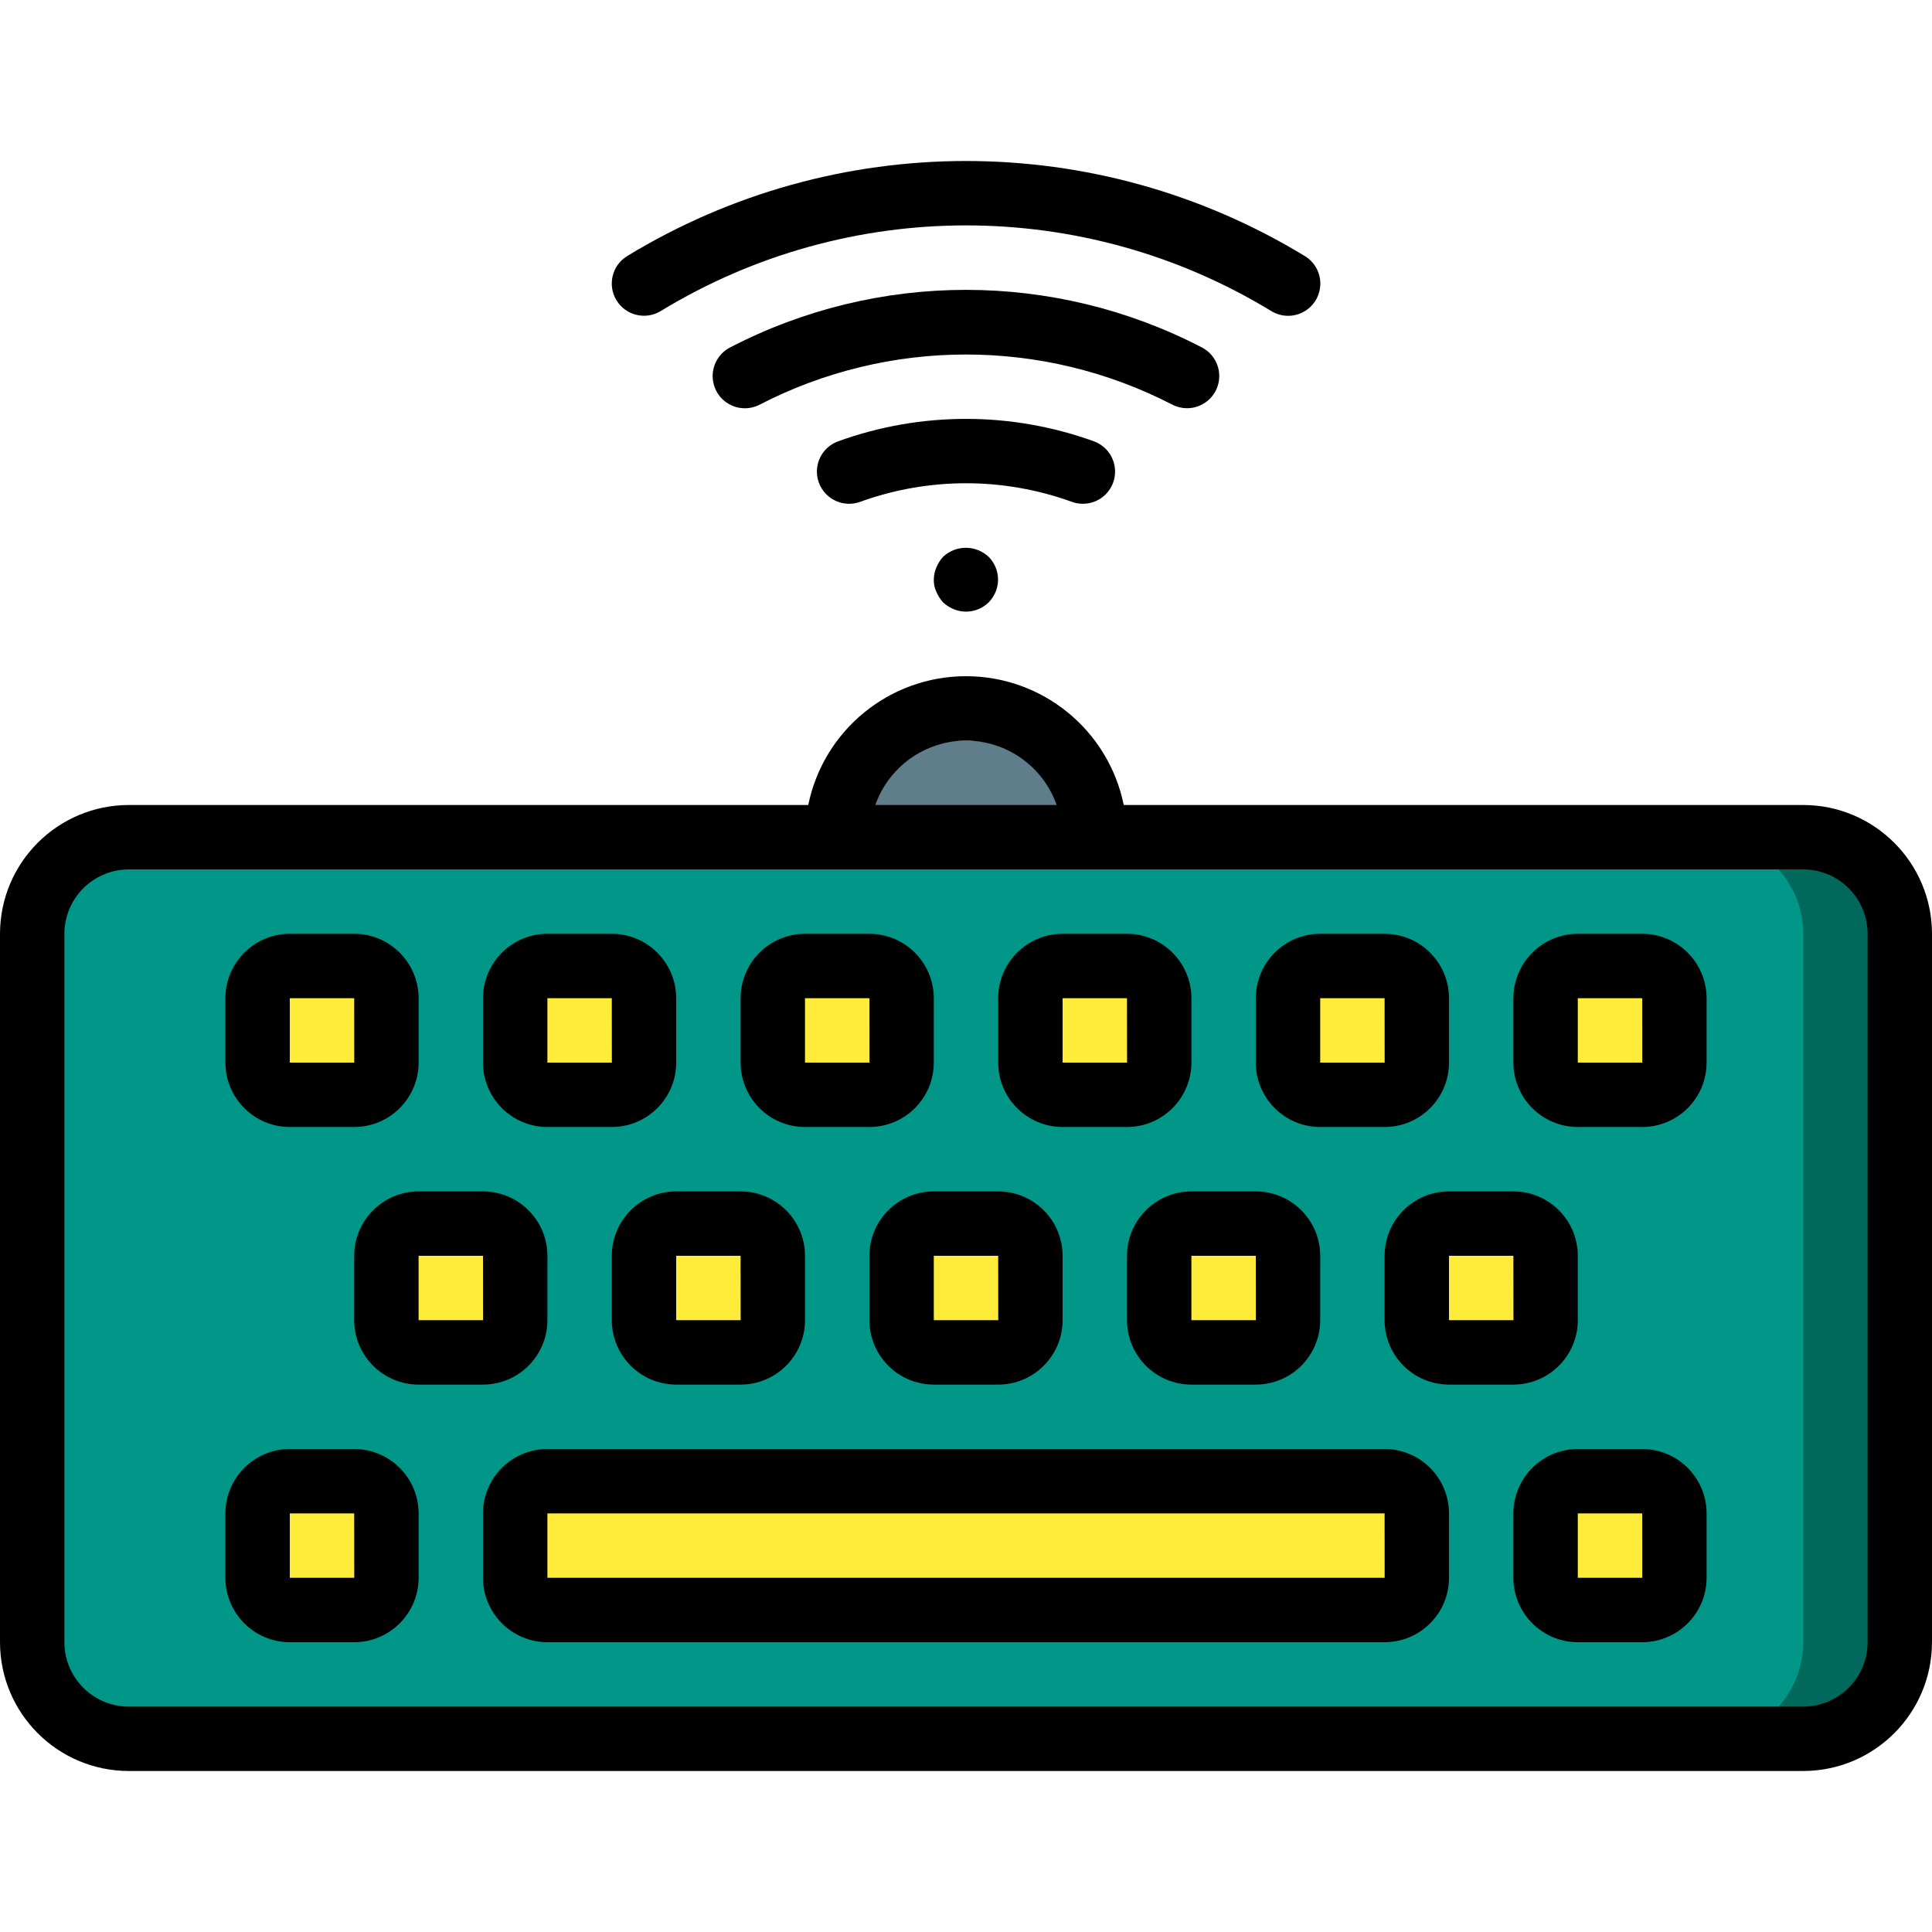 <?xml version="1.0" encoding="iso-8859-1"?>
<!-- Generator: Adobe Illustrator 19.0.0, SVG Export Plug-In . SVG Version: 6.00 Build 0)  -->
<svg version="1.1" id="Capa_1" xmlns="http://www.w3.org/2000/svg" xmlns:xlink="http://www.w3.org/1999/xlink" x="0px" y="0px"
	 viewBox="0 0 512 512" style="enable-background:new 0 0 512 512;" xml:space="preserve">
<g>
	<g transform="translate(1 18)">
		<path style="fill:#607D8B;" d="M220.867,212.4c0-18.851,15.282-34.133,34.133-34.133s34.133,15.282,34.133,34.133H220.867z"/>
		<path style="fill:#00695C;" d="M33.133,203.867h443.733c14.138,0,25.6,11.462,25.6,25.6V417.2c0,14.138-11.462,25.6-25.6,25.6
			H33.133c-14.138,0-25.6-11.462-25.6-25.6V229.467C7.533,215.328,18.995,203.867,33.133,203.867z"/>
		<path style="fill:#009688;" d="M33.133,203.867h418.133c14.138,0,25.6,11.462,25.6,25.6V417.2c0,14.138-11.462,25.6-25.6,25.6
			H33.133c-14.138,0-25.6-11.462-25.6-25.6V229.467C7.533,215.328,18.995,203.867,33.133,203.867z"/>
		<g>
			<path style="fill:#FFEB3A;" d="M75.8,238h17.067c4.713,0,8.533,3.82,8.533,8.533V263.6c0,4.713-3.821,8.533-8.533,8.533H75.8
				c-4.713,0-8.533-3.82-8.533-8.533v-17.067C67.267,241.82,71.087,238,75.8,238z"/>
			<path style="fill:#FFEB3A;" d="M144.067,238h17.067c4.713,0,8.533,3.82,8.533,8.533V263.6c0,4.713-3.821,8.533-8.533,8.533
				h-17.067c-4.713,0-8.533-3.82-8.533-8.533v-17.067C135.533,241.82,139.354,238,144.067,238z"/>
			<path style="fill:#FFEB3A;" d="M212.333,238H229.4c4.713,0,8.533,3.82,8.533,8.533V263.6c0,4.713-3.821,8.533-8.533,8.533
				h-17.067c-4.713,0-8.533-3.82-8.533-8.533v-17.067C203.8,241.82,207.621,238,212.333,238z"/>
			<path style="fill:#FFEB3A;" d="M280.6,238h17.067c4.713,0,8.533,3.82,8.533,8.533V263.6c0,4.713-3.82,8.533-8.533,8.533H280.6
				c-4.713,0-8.533-3.82-8.533-8.533v-17.067C272.067,241.82,275.887,238,280.6,238z"/>
			<path style="fill:#FFEB3A;" d="M348.867,238h17.067c4.713,0,8.533,3.82,8.533,8.533V263.6c0,4.713-3.82,8.533-8.533,8.533
				h-17.067c-4.713,0-8.533-3.82-8.533-8.533v-17.067C340.333,241.82,344.154,238,348.867,238z"/>
			<path style="fill:#FFEB3A;" d="M417.133,238H434.2c4.713,0,8.533,3.82,8.533,8.533V263.6c0,4.713-3.821,8.533-8.533,8.533
				h-17.067c-4.713,0-8.533-3.82-8.533-8.533v-17.067C408.6,241.82,412.421,238,417.133,238z"/>
			<path style="fill:#FFEB3A;" d="M75.8,374.533h17.067c4.713,0,8.533,3.821,8.533,8.533v17.067c0,4.713-3.821,8.533-8.533,8.533
				H75.8c-4.713,0-8.533-3.821-8.533-8.533v-17.067C67.267,378.354,71.087,374.533,75.8,374.533z"/>
			<path style="fill:#FFEB3A;" d="M144.067,374.533h221.867c4.713,0,8.533,3.821,8.533,8.533v17.067c0,4.713-3.82,8.533-8.533,8.533
				H144.067c-4.713,0-8.533-3.821-8.533-8.533v-17.067C135.533,378.354,139.354,374.533,144.067,374.533z"/>
			<path style="fill:#FFEB3A;" d="M417.133,374.533H434.2c4.713,0,8.533,3.821,8.533,8.533v17.067c0,4.713-3.821,8.533-8.533,8.533
				h-17.067c-4.713,0-8.533-3.821-8.533-8.533v-17.067C408.6,378.354,412.421,374.533,417.133,374.533z"/>
			<path style="fill:#FFEB3A;" d="M109.933,306.267H127c4.713,0,8.533,3.82,8.533,8.533v17.067c0,4.713-3.82,8.533-8.533,8.533
				h-17.067c-4.713,0-8.533-3.82-8.533-8.533V314.8C101.4,310.087,105.221,306.267,109.933,306.267z"/>
			<path style="fill:#FFEB3A;" d="M178.2,306.267h17.067c4.713,0,8.533,3.82,8.533,8.533v17.067c0,4.713-3.821,8.533-8.533,8.533
				H178.2c-4.713,0-8.533-3.82-8.533-8.533V314.8C169.667,310.087,173.487,306.267,178.2,306.267z"/>
			<path style="fill:#FFEB3A;" d="M246.467,306.267h17.067c4.713,0,8.533,3.82,8.533,8.533v17.067c0,4.713-3.82,8.533-8.533,8.533
				h-17.067c-4.713,0-8.533-3.82-8.533-8.533V314.8C237.933,310.087,241.754,306.267,246.467,306.267z"/>
			<path style="fill:#FFEB3A;" d="M314.733,306.267H331.8c4.713,0,8.533,3.82,8.533,8.533v17.067c0,4.713-3.82,8.533-8.533,8.533
				h-17.067c-4.713,0-8.533-3.82-8.533-8.533V314.8C306.2,310.087,310.021,306.267,314.733,306.267z"/>
			<path style="fill:#FFEB3A;" d="M383,306.267h17.067c4.713,0,8.533,3.82,8.533,8.533v17.067c0,4.713-3.821,8.533-8.533,8.533H383
				c-4.713,0-8.533-3.82-8.533-8.533V314.8C374.467,310.087,378.287,306.267,383,306.267z"/>
		</g>
	</g>
	<g>
		<path d="M477.867,213.333H297.804C293.749,193.468,276.275,179.2,256,179.2c-20.275,0-37.749,14.268-41.804,34.133H34.133
			C15.29,213.352,0.019,228.623,0,247.467V435.2c0.019,18.844,15.29,34.115,34.133,34.133h443.733
			c18.844-0.019,34.115-15.29,34.133-34.133V247.467C511.981,228.623,496.71,213.352,477.867,213.333z M256,196.267
			c10.813,0.033,20.435,6.868,24.028,17.067h-48.055C235.565,203.134,245.187,196.3,256,196.267z M494.933,435.2
			c-0.012,9.421-7.646,17.054-17.067,17.067H34.133c-9.421-0.012-17.054-7.646-17.067-17.067V247.467
			c0.012-9.421,7.646-17.054,17.067-17.067h443.733c9.421,0.012,17.054,7.646,17.067,17.067V435.2z"/>
		<path d="M76.8,298.667h17.067c9.421-0.012,17.054-7.646,17.067-17.067v-17.067c-0.012-9.421-7.646-17.054-17.067-17.067H76.8
			c-9.421,0.012-17.054,7.646-17.067,17.067V281.6C59.746,291.021,67.379,298.654,76.8,298.667z M76.8,264.533h17.067l0.017,17.067
			H76.8V264.533z"/>
		<path d="M145.067,298.667h17.067c9.421-0.012,17.054-7.646,17.067-17.067v-17.067c-0.012-9.421-7.646-17.054-17.067-17.067
			h-17.067c-9.421,0.012-17.054,7.646-17.067,17.067V281.6C128.012,291.021,135.646,298.654,145.067,298.667z M145.067,264.533
			h17.067l0.017,17.067h-17.084V264.533z"/>
		<path d="M213.333,298.667H230.4c9.421-0.012,17.054-7.646,17.067-17.067v-17.067c-0.012-9.421-7.646-17.054-17.067-17.067h-17.067
			c-9.421,0.012-17.054,7.646-17.067,17.067V281.6C196.279,291.021,203.913,298.654,213.333,298.667z M213.333,264.533H230.4
			l0.017,17.067h-17.084V264.533z"/>
		<path d="M281.6,298.667h17.067c9.421-0.012,17.054-7.646,17.067-17.067v-17.067c-0.012-9.421-7.646-17.054-17.067-17.067H281.6
			c-9.421,0.012-17.054,7.646-17.067,17.067V281.6C264.546,291.021,272.179,298.654,281.6,298.667z M281.6,264.533h17.067
			l0.017,17.067H281.6V264.533z"/>
		<path d="M349.867,298.667h17.067c9.421-0.012,17.054-7.646,17.067-17.067v-17.067c-0.012-9.421-7.646-17.054-17.067-17.067
			h-17.067c-9.421,0.012-17.054,7.646-17.067,17.067V281.6C332.812,291.021,340.446,298.654,349.867,298.667z M349.867,264.533
			h17.067l0.017,17.067h-17.084V264.533z"/>
		<path d="M435.2,247.467h-17.067c-9.421,0.012-17.054,7.646-17.067,17.067V281.6c0.012,9.421,7.646,17.054,17.067,17.067H435.2
			c9.421-0.012,17.054-7.646,17.067-17.067v-17.067C452.254,255.113,444.621,247.479,435.2,247.467z M418.133,281.6v-17.067H435.2
			l0.017,17.067H418.133z"/>
		<path d="M93.867,384H76.8c-9.421,0.012-17.054,7.646-17.067,17.067v17.067c0.012,9.421,7.646,17.054,17.067,17.067h17.067
			c9.421-0.012,17.054-7.646,17.067-17.067v-17.067C110.921,391.646,103.287,384.012,93.867,384z M76.8,418.133v-17.067h17.067
			l0.017,17.067H76.8z"/>
		<path d="M366.933,384H145.067c-9.421,0.012-17.054,7.646-17.067,17.067v17.067c0.012,9.421,7.646,17.054,17.067,17.067h221.867
			c9.421-0.012,17.054-7.646,17.067-17.067v-17.067C383.988,391.646,376.354,384.012,366.933,384z M145.067,418.133v-17.067h221.867
			l0.017,17.067H145.067z"/>
		<path d="M435.2,384h-17.067c-9.421,0.012-17.054,7.646-17.067,17.067v17.067c0.012,9.421,7.646,17.054,17.067,17.067H435.2
			c9.421-0.012,17.054-7.646,17.067-17.067v-17.067C452.254,391.646,444.621,384.012,435.2,384z M418.133,418.133v-17.067H435.2
			l0.017,17.067H418.133z"/>
		<path d="M145.067,349.867V332.8c-0.012-9.421-7.646-17.054-17.067-17.067h-17.067c-9.421,0.012-17.054,7.646-17.067,17.067v17.067
			c0.012,9.421,7.646,17.054,17.067,17.067H128C137.421,366.921,145.054,359.287,145.067,349.867z M110.933,332.8H128l0.017,17.067
			h-17.084V332.8z"/>
		<path d="M162.133,332.8v17.067c0.012,9.421,7.646,17.054,17.067,17.067h17.067c9.421-0.012,17.054-7.646,17.067-17.067V332.8
			c-0.012-9.421-7.646-17.054-17.067-17.067H179.2C169.779,315.746,162.146,323.379,162.133,332.8z M196.284,349.867H179.2V332.8
			h17.067L196.284,349.867z"/>
		<path d="M230.4,332.8v17.067c0.012,9.421,7.646,17.054,17.067,17.067h17.067c9.421-0.012,17.054-7.646,17.067-17.067V332.8
			c-0.012-9.421-7.646-17.054-17.067-17.067h-17.067C238.046,315.746,230.412,323.379,230.4,332.8z M264.55,349.867h-17.084V332.8
			h17.067L264.55,349.867z"/>
		<path d="M298.667,332.8v17.067c0.012,9.421,7.646,17.054,17.067,17.067H332.8c9.421-0.012,17.054-7.646,17.067-17.067V332.8
			c-0.012-9.421-7.646-17.054-17.067-17.067h-17.067C306.313,315.746,298.679,323.379,298.667,332.8z M332.817,349.867h-17.084
			V332.8H332.8L332.817,349.867z"/>
		<path d="M418.133,349.867V332.8c-0.012-9.421-7.646-17.054-17.067-17.067H384c-9.421,0.012-17.054,7.646-17.067,17.067v17.067
			c0.012,9.421,7.646,17.054,17.067,17.067h17.067C410.487,366.921,418.121,359.287,418.133,349.867z M384,332.8h17.067
			l0.017,17.067H384V332.8z"/>
		<path d="M341.358,83.692c3.825,0.005,7.186-2.537,8.224-6.219c1.038-3.682-0.501-7.604-3.766-9.598
			c-55.161-33.611-124.472-33.611-179.633,0c-4.002,2.467-5.255,7.705-2.804,11.716s7.684,5.286,11.705,2.851
			c49.696-30.278,112.137-30.278,161.833,0C338.254,83.26,339.791,83.693,341.358,83.692z"/>
		<path d="M286.975,133.508c4.14,0.001,7.684-2.971,8.404-7.048c0.721-4.077-1.589-8.083-5.479-9.502
			c-21.904-7.933-45.896-7.933-67.8,0c-4.427,1.615-6.707,6.514-5.092,10.942c1.615,4.427,6.514,6.707,10.942,5.092
			c18.124-6.567,37.976-6.567,56.1,0C284.987,133.333,285.977,133.508,286.975,133.508z"/>
		<path d="M314.575,108.183c3.936,0.003,7.363-2.685,8.297-6.509c0.934-3.823-0.869-7.789-4.363-9.6
			c-39.189-20.344-85.828-20.344-125.017,0c-2.716,1.397-4.479,4.139-4.621,7.19c-0.142,3.051,1.357,5.945,3.932,7.589
			c2.575,1.643,5.831,1.785,8.539,0.371c34.289-17.7,75.027-17.7,109.317,0C311.868,107.853,313.212,108.182,314.575,108.183z"/>
		<path d="M249.941,147.541c-0.754,0.829-1.36,1.782-1.792,2.817c-0.437,1.026-0.669,2.127-0.683,3.242
			c-0.031,1.119,0.203,2.23,0.683,3.242c0.434,1.034,1.04,1.986,1.792,2.817c0.829,0.754,1.782,1.36,2.817,1.792
			c3.155,1.29,6.775,0.586,9.217-1.792c0.805-0.806,1.442-1.763,1.875-2.817c1.307-3.195,0.568-6.862-1.875-9.3
			C258.586,144.383,253.331,144.383,249.941,147.541z"/>
	</g>
</g>
<g>
</g>
<g>
</g>
<g>
</g>
<g>
</g>
<g>
</g>
<g>
</g>
<g>
</g>
<g>
</g>
<g>
</g>
<g>
</g>
<g>
</g>
<g>
</g>
<g>
</g>
<g>
</g>
<g>
</g>
</svg>
